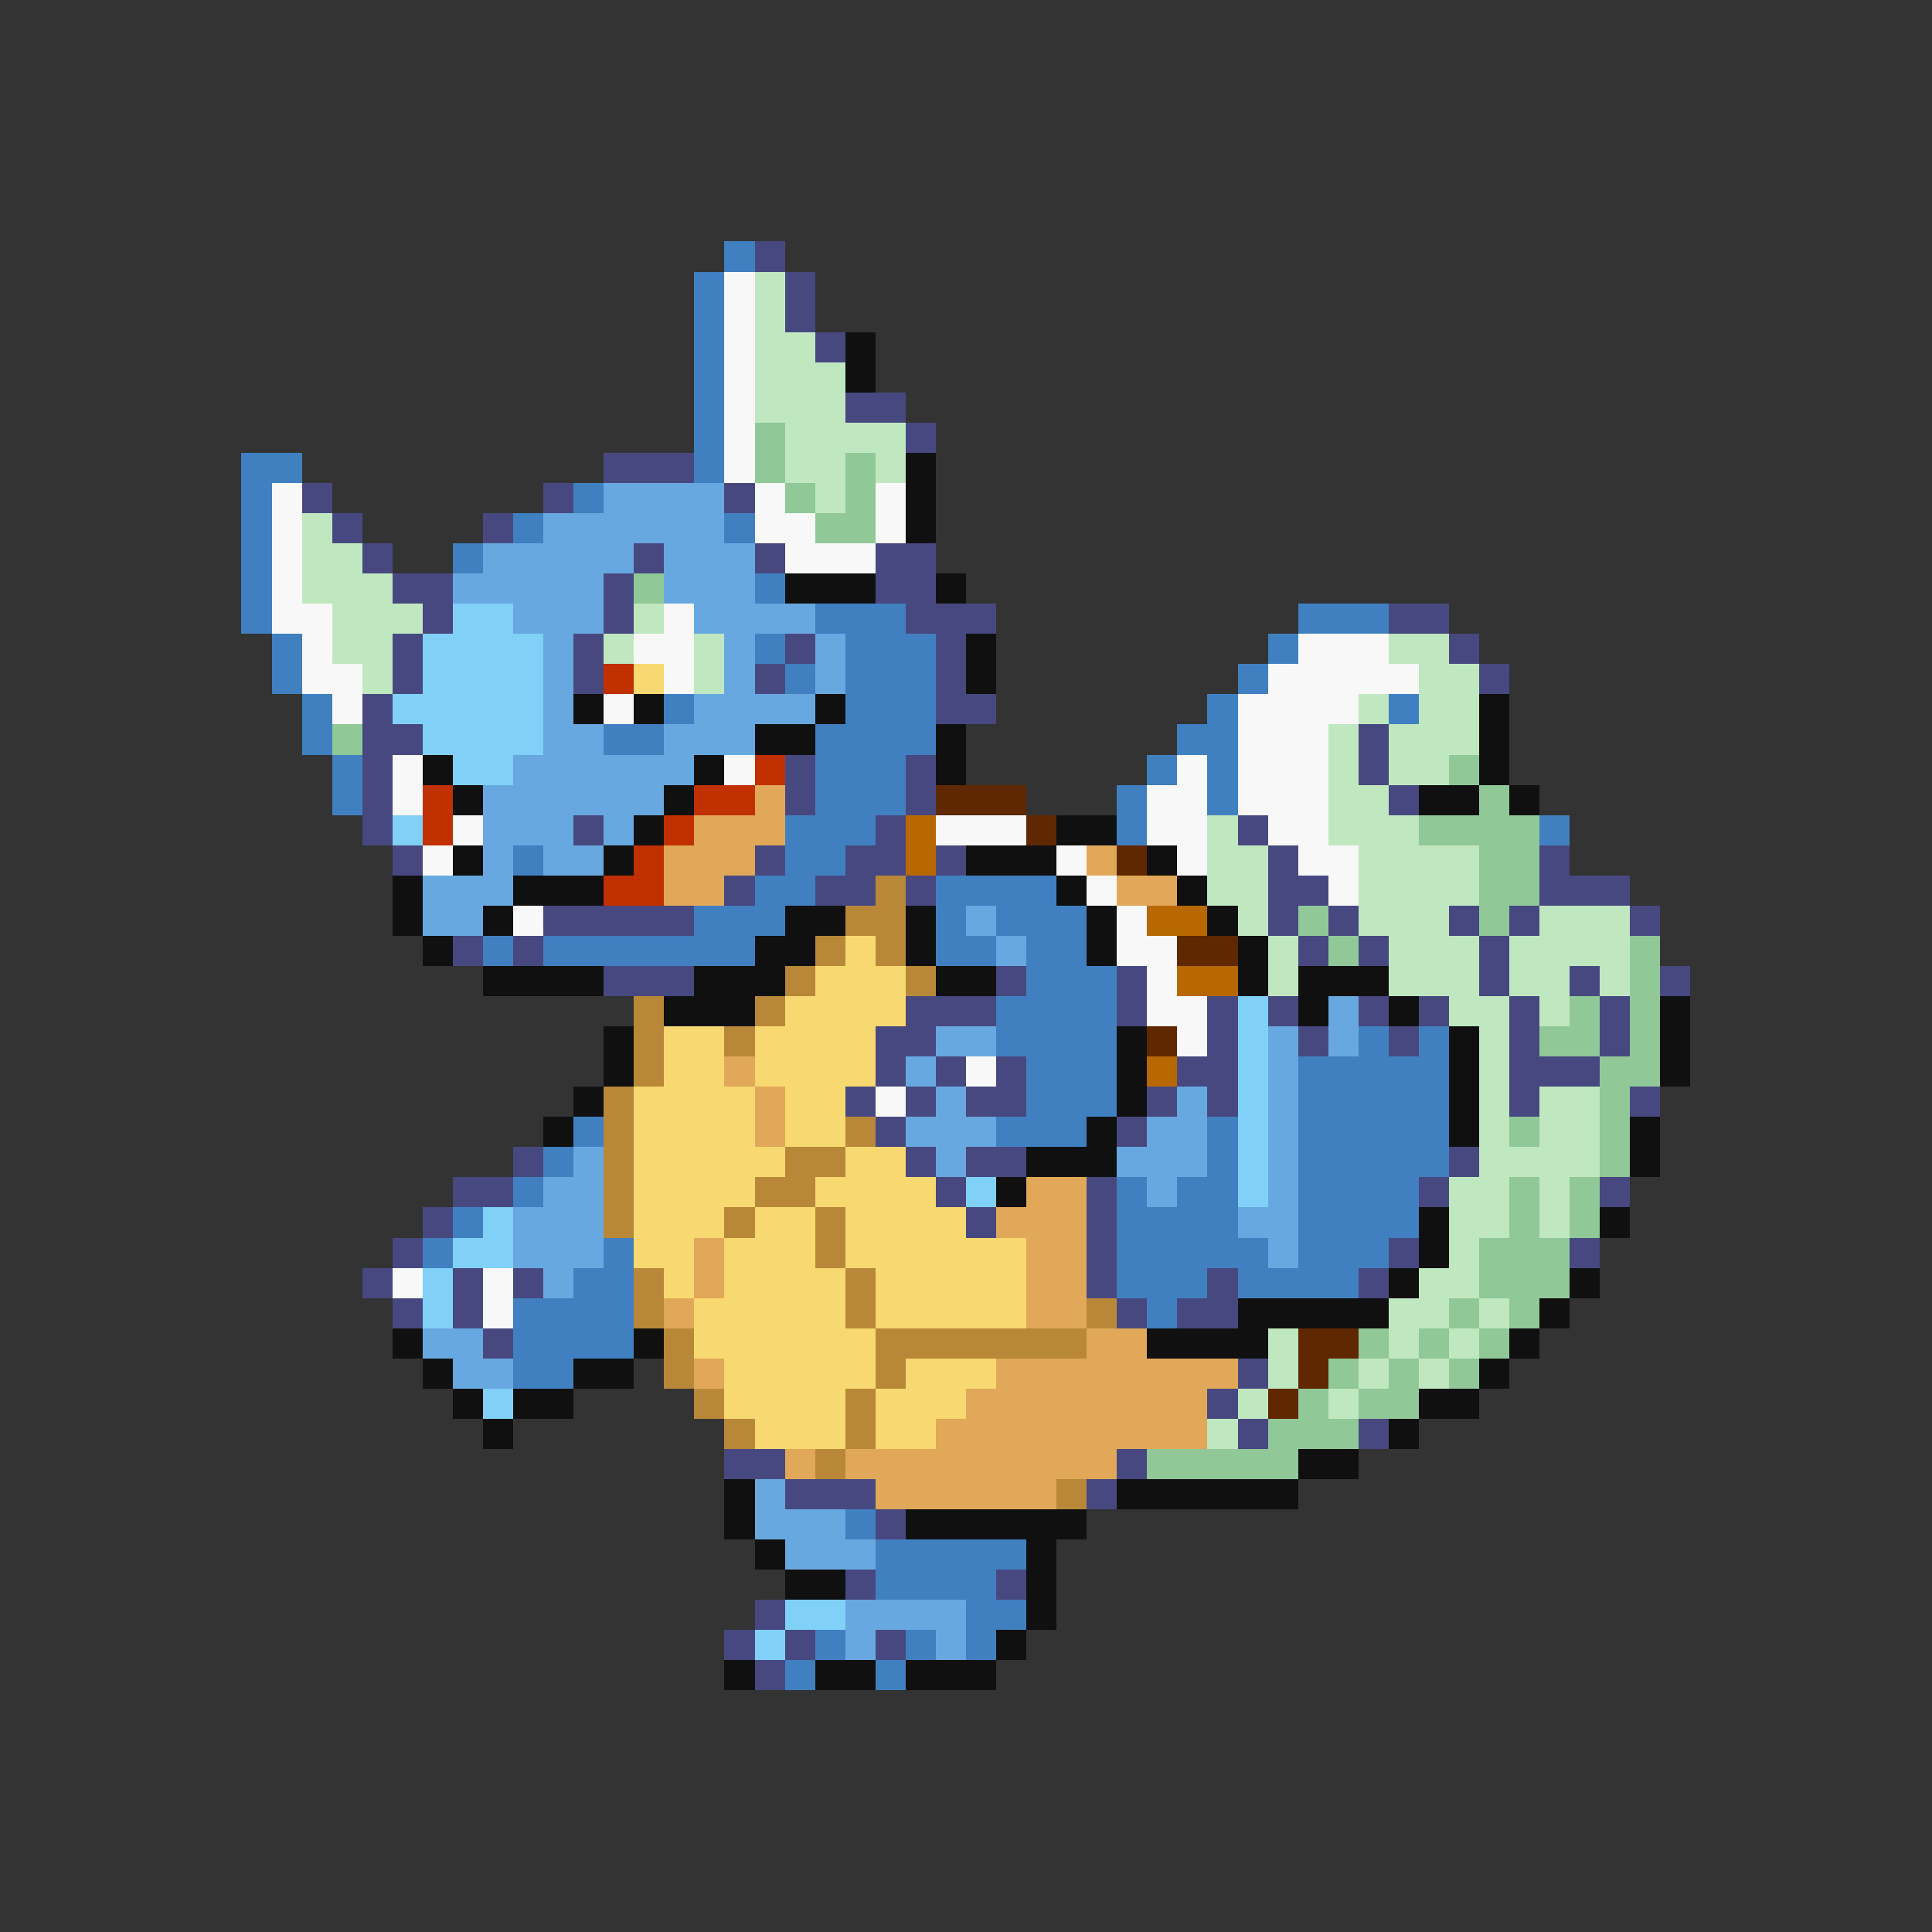 <svg xmlns="http://www.w3.org/2000/svg" viewBox="0 -0.5 64 64" shape-rendering="crispEdges">
<rect x="0" y="-0.5" width="64" height="64" fill="#333333" stroke="none"/>
<path stroke="#4080c0" d="M24 8h1M23 9h1M23 10h1M23 11h1M23 12h1M23 13h1M23 14h1M8 15h2M23 15h1M8 16h1M19 16h1M8 17h1M17 17h1M24 17h1M8 18h1M15 18h1M8 19h1M25 19h1M8 20h1M27 20h3M43 20h3M9 21h1M25 21h1M28 21h3M42 21h1M9 22h1M26 22h1M28 22h3M41 22h1M10 23h1M22 23h1M28 23h3M40 23h1M46 23h1M10 24h1M20 24h2M27 24h4M39 24h2M11 25h1M27 25h3M38 25h1M40 25h1M11 26h1M27 26h3M37 26h1M40 26h1M26 27h3M37 27h1M51 27h1M17 28h1M26 28h2M25 29h2M31 29h4M23 30h3M31 30h1M33 30h3M16 31h1M18 31h7M31 31h2M34 31h2M34 32h3M33 33h4M33 34h4M45 34h1M47 34h1M34 35h3M43 35h5M34 36h3M43 36h5M19 37h1M33 37h3M40 37h1M43 37h5M18 38h1M40 38h1M43 38h5M17 39h1M37 39h1M39 39h2M43 39h4M15 40h1M37 40h4M43 40h4M14 41h1M20 41h1M37 41h5M43 41h3M19 42h2M37 42h3M41 42h4M17 43h4M38 43h1M17 44h4M17 45h2M28 50h1M29 51h5M29 52h4M32 53h2M27 54h1M30 54h1M32 54h1M26 55h1M29 55h1" />
<path stroke="#484880" d="M25 8h1M26 9h1M26 10h1M27 11h1M28 13h2M30 14h1M20 15h3M10 16h1M18 16h1M24 16h1M11 17h1M16 17h1M12 18h1M21 18h1M25 18h1M29 18h2M13 19h2M20 19h1M29 19h2M14 20h1M20 20h1M30 20h3M46 20h2M13 21h1M19 21h1M26 21h1M31 21h1M48 21h1M13 22h1M19 22h1M25 22h1M31 22h1M49 22h1M12 23h1M31 23h2M12 24h2M45 24h1M12 25h1M26 25h1M30 25h1M45 25h1M12 26h1M26 26h1M30 26h1M46 26h1M12 27h1M19 27h1M29 27h1M41 27h1M13 28h1M25 28h1M28 28h2M31 28h1M42 28h1M51 28h1M24 29h1M27 29h2M30 29h1M42 29h2M51 29h3M18 30h5M42 30h1M44 30h1M48 30h1M50 30h1M54 30h1M15 31h1M17 31h1M43 31h1M45 31h1M49 31h1M20 32h3M33 32h1M37 32h1M49 32h1M52 32h1M55 32h1M30 33h3M37 33h1M40 33h1M42 33h1M45 33h1M47 33h1M50 33h1M53 33h1M29 34h2M40 34h1M43 34h1M46 34h1M50 34h1M53 34h1M29 35h1M31 35h1M33 35h1M39 35h2M50 35h3M28 36h1M30 36h1M32 36h2M38 36h1M40 36h1M50 36h1M54 36h1M29 37h1M37 37h1M17 38h1M30 38h1M32 38h2M48 38h1M15 39h2M31 39h1M36 39h1M47 39h1M53 39h1M14 40h1M32 40h1M36 40h1M13 41h1M36 41h1M46 41h1M52 41h1M12 42h1M15 42h1M17 42h1M36 42h1M40 42h1M45 42h1M13 43h1M15 43h1M37 43h1M39 43h2M16 44h1M41 45h1M40 46h1M41 47h1M45 47h1M24 48h2M37 48h1M26 49h3M36 49h1M29 50h1M28 52h1M33 52h1M25 53h1M24 54h1M26 54h1M29 54h1M25 55h1" />
<path stroke="#f8f8f8" d="M24 9h1M24 10h1M24 11h1M24 12h1M24 13h1M24 14h1M24 15h1M9 16h1M25 16h1M29 16h1M9 17h1M25 17h2M29 17h1M9 18h1M26 18h3M9 19h1M9 20h2M22 20h1M10 21h1M21 21h2M43 21h3M10 22h2M22 22h1M42 22h5M11 23h1M20 23h1M41 23h4M41 24h3M13 25h1M24 25h1M39 25h1M41 25h3M13 26h1M38 26h2M41 26h3M15 27h1M31 27h3M38 27h2M42 27h2M14 28h1M35 28h1M39 28h1M43 28h2M36 29h1M44 29h1M17 30h1M37 30h1M37 31h2M38 32h1M38 33h2M39 34h1M32 35h1M29 36h1M13 42h1M16 42h1M16 43h1" />
<path stroke="#c0e8c0" d="M25 9h1M25 10h1M25 11h2M25 12h3M25 13h3M26 14h4M26 15h2M29 15h1M27 16h1M10 17h1M10 18h2M10 19h3M11 20h3M21 20h1M11 21h2M20 21h1M23 21h1M46 21h2M12 22h1M23 22h1M47 22h2M45 23h1M47 23h2M44 24h1M46 24h3M44 25h1M46 25h2M44 26h2M40 27h1M44 27h3M40 28h2M45 28h4M40 29h2M45 29h4M41 30h1M45 30h3M51 30h3M42 31h1M46 31h3M50 31h4M42 32h1M46 32h3M50 32h2M53 32h1M48 33h2M51 33h1M49 34h1M49 35h1M49 36h1M51 36h2M49 37h1M51 37h2M49 38h4M48 39h2M51 39h1M48 40h2M51 40h1M48 41h1M47 42h2M46 43h2M49 43h1M42 44h1M46 44h1M48 44h1M42 45h1M45 45h1M47 45h1M41 46h1M44 46h1M40 47h1" />
<path stroke="#101010" d="M28 11h1M28 12h1M30 15h1M30 16h1M30 17h1M26 19h3M31 19h1M32 21h1M32 22h1M19 23h1M21 23h1M27 23h1M49 23h1M25 24h2M31 24h1M49 24h1M14 25h1M23 25h1M31 25h1M49 25h1M15 26h1M22 26h1M47 26h2M50 26h1M21 27h1M35 27h2M15 28h1M20 28h1M32 28h3M38 28h1M13 29h1M17 29h3M35 29h1M39 29h1M13 30h1M16 30h1M26 30h2M30 30h1M36 30h1M40 30h1M14 31h1M25 31h2M30 31h1M36 31h1M41 31h1M16 32h4M23 32h3M31 32h2M41 32h1M43 32h3M22 33h3M43 33h1M46 33h1M55 33h1M20 34h1M37 34h1M48 34h1M55 34h1M20 35h1M37 35h1M48 35h1M55 35h1M19 36h1M37 36h1M48 36h1M18 37h1M36 37h1M48 37h1M54 37h1M34 38h3M54 38h1M33 39h1M47 40h1M53 40h1M47 41h1M46 42h1M52 42h1M41 43h5M51 43h1M13 44h1M21 44h1M38 44h4M50 44h1M14 45h1M19 45h2M49 45h1M15 46h1M17 46h2M47 46h2M16 47h1M46 47h1M43 48h2M24 49h1M37 49h6M24 50h1M30 50h6M25 51h1M34 51h1M26 52h2M34 52h1M34 53h1M33 54h1M24 55h1M27 55h2M30 55h3" />
<path stroke="#90c898" d="M25 14h1M25 15h1M28 15h1M26 16h1M28 16h1M27 17h2M21 19h1M11 24h1M48 25h1M49 26h1M47 27h4M49 28h2M49 29h2M43 30h1M49 30h1M44 31h1M54 31h1M54 32h1M52 33h1M54 33h1M51 34h2M54 34h1M53 35h2M53 36h1M50 37h1M53 37h1M53 38h1M50 39h1M52 39h1M50 40h1M52 40h1M49 41h3M49 42h3M48 43h1M50 43h1M45 44h1M47 44h1M49 44h1M44 45h1M46 45h1M48 45h1M43 46h1M45 46h2M42 47h3M38 48h5" />
<path stroke="#68a8e0" d="M20 16h4M18 17h6M16 18h5M22 18h3M15 19h5M22 19h3M17 20h3M23 20h4M18 21h1M24 21h1M27 21h1M18 22h1M24 22h1M27 22h1M18 23h1M23 23h4M18 24h2M22 24h3M17 25h6M16 26h6M16 27h3M20 27h1M16 28h1M18 28h2M14 29h3M14 30h2M32 30h1M33 31h1M44 33h1M31 34h2M42 34h1M44 34h1M30 35h1M42 35h1M31 36h1M39 36h1M42 36h1M30 37h3M38 37h2M42 37h1M19 38h1M31 38h1M37 38h3M42 38h1M18 39h2M38 39h1M42 39h1M17 40h3M41 40h2M17 41h3M42 41h1M18 42h1M14 44h2M15 45h2M25 49h1M25 50h3M26 51h3M28 53h4M28 54h1M31 54h1" />
<path stroke="#80d0f8" d="M15 20h2M14 21h4M14 22h4M13 23h5M14 24h4M15 25h2M13 27h1M41 33h1M41 34h1M41 35h1M41 36h1M41 37h1M41 38h1M32 39h1M41 39h1M16 40h1M15 41h2M14 42h1M14 43h1M16 46h1M26 53h2M25 54h1" />
<path stroke="#c03000" d="M20 22h1M25 25h1M14 26h1M23 26h2M14 27h1M22 27h1M21 28h1M20 29h2" />
<path stroke="#f8d870" d="M21 22h1M28 31h1M27 32h3M26 33h4M22 34h2M25 34h4M22 35h2M25 35h4M21 36h4M26 36h2M21 37h4M26 37h2M21 38h5M28 38h2M21 39h4M27 39h4M21 40h3M25 40h2M28 40h4M21 41h2M24 41h3M28 41h6M22 42h1M24 42h4M29 42h5M23 43h5M29 43h5M23 44h6M24 45h5M30 45h3M24 46h4M29 46h3M25 47h3M29 47h2" />
<path stroke="#e0a858" d="M25 26h1M23 27h3M22 28h3M36 28h1M22 29h2M37 29h2M24 35h1M25 36h1M25 37h1M34 39h2M33 40h3M23 41h1M34 41h2M23 42h1M34 42h2M22 43h1M34 43h2M36 44h2M23 45h1M33 45h8M32 46h8M31 47h9M26 48h1M28 48h9M29 49h6" />
<path stroke="#602800" d="M31 26h3M34 27h1M37 28h1M39 31h2M38 34h1M43 44h2M43 45h1M42 46h1" />
<path stroke="#b86800" d="M30 27h1M30 28h1M38 30h2M39 32h2M38 35h1" />
<path stroke="#b88838" d="M29 29h1M28 30h2M27 31h1M29 31h1M26 32h1M30 32h1M21 33h1M25 33h1M21 34h1M24 34h1M21 35h1M20 36h1M20 37h1M28 37h1M20 38h1M26 38h2M20 39h1M25 39h2M20 40h1M24 40h1M27 40h1M27 41h1M21 42h1M28 42h1M21 43h1M28 43h1M36 43h1M22 44h1M29 44h7M22 45h1M29 45h1M23 46h1M28 46h1M24 47h1M28 47h1M27 48h1M35 49h1" />
</svg>